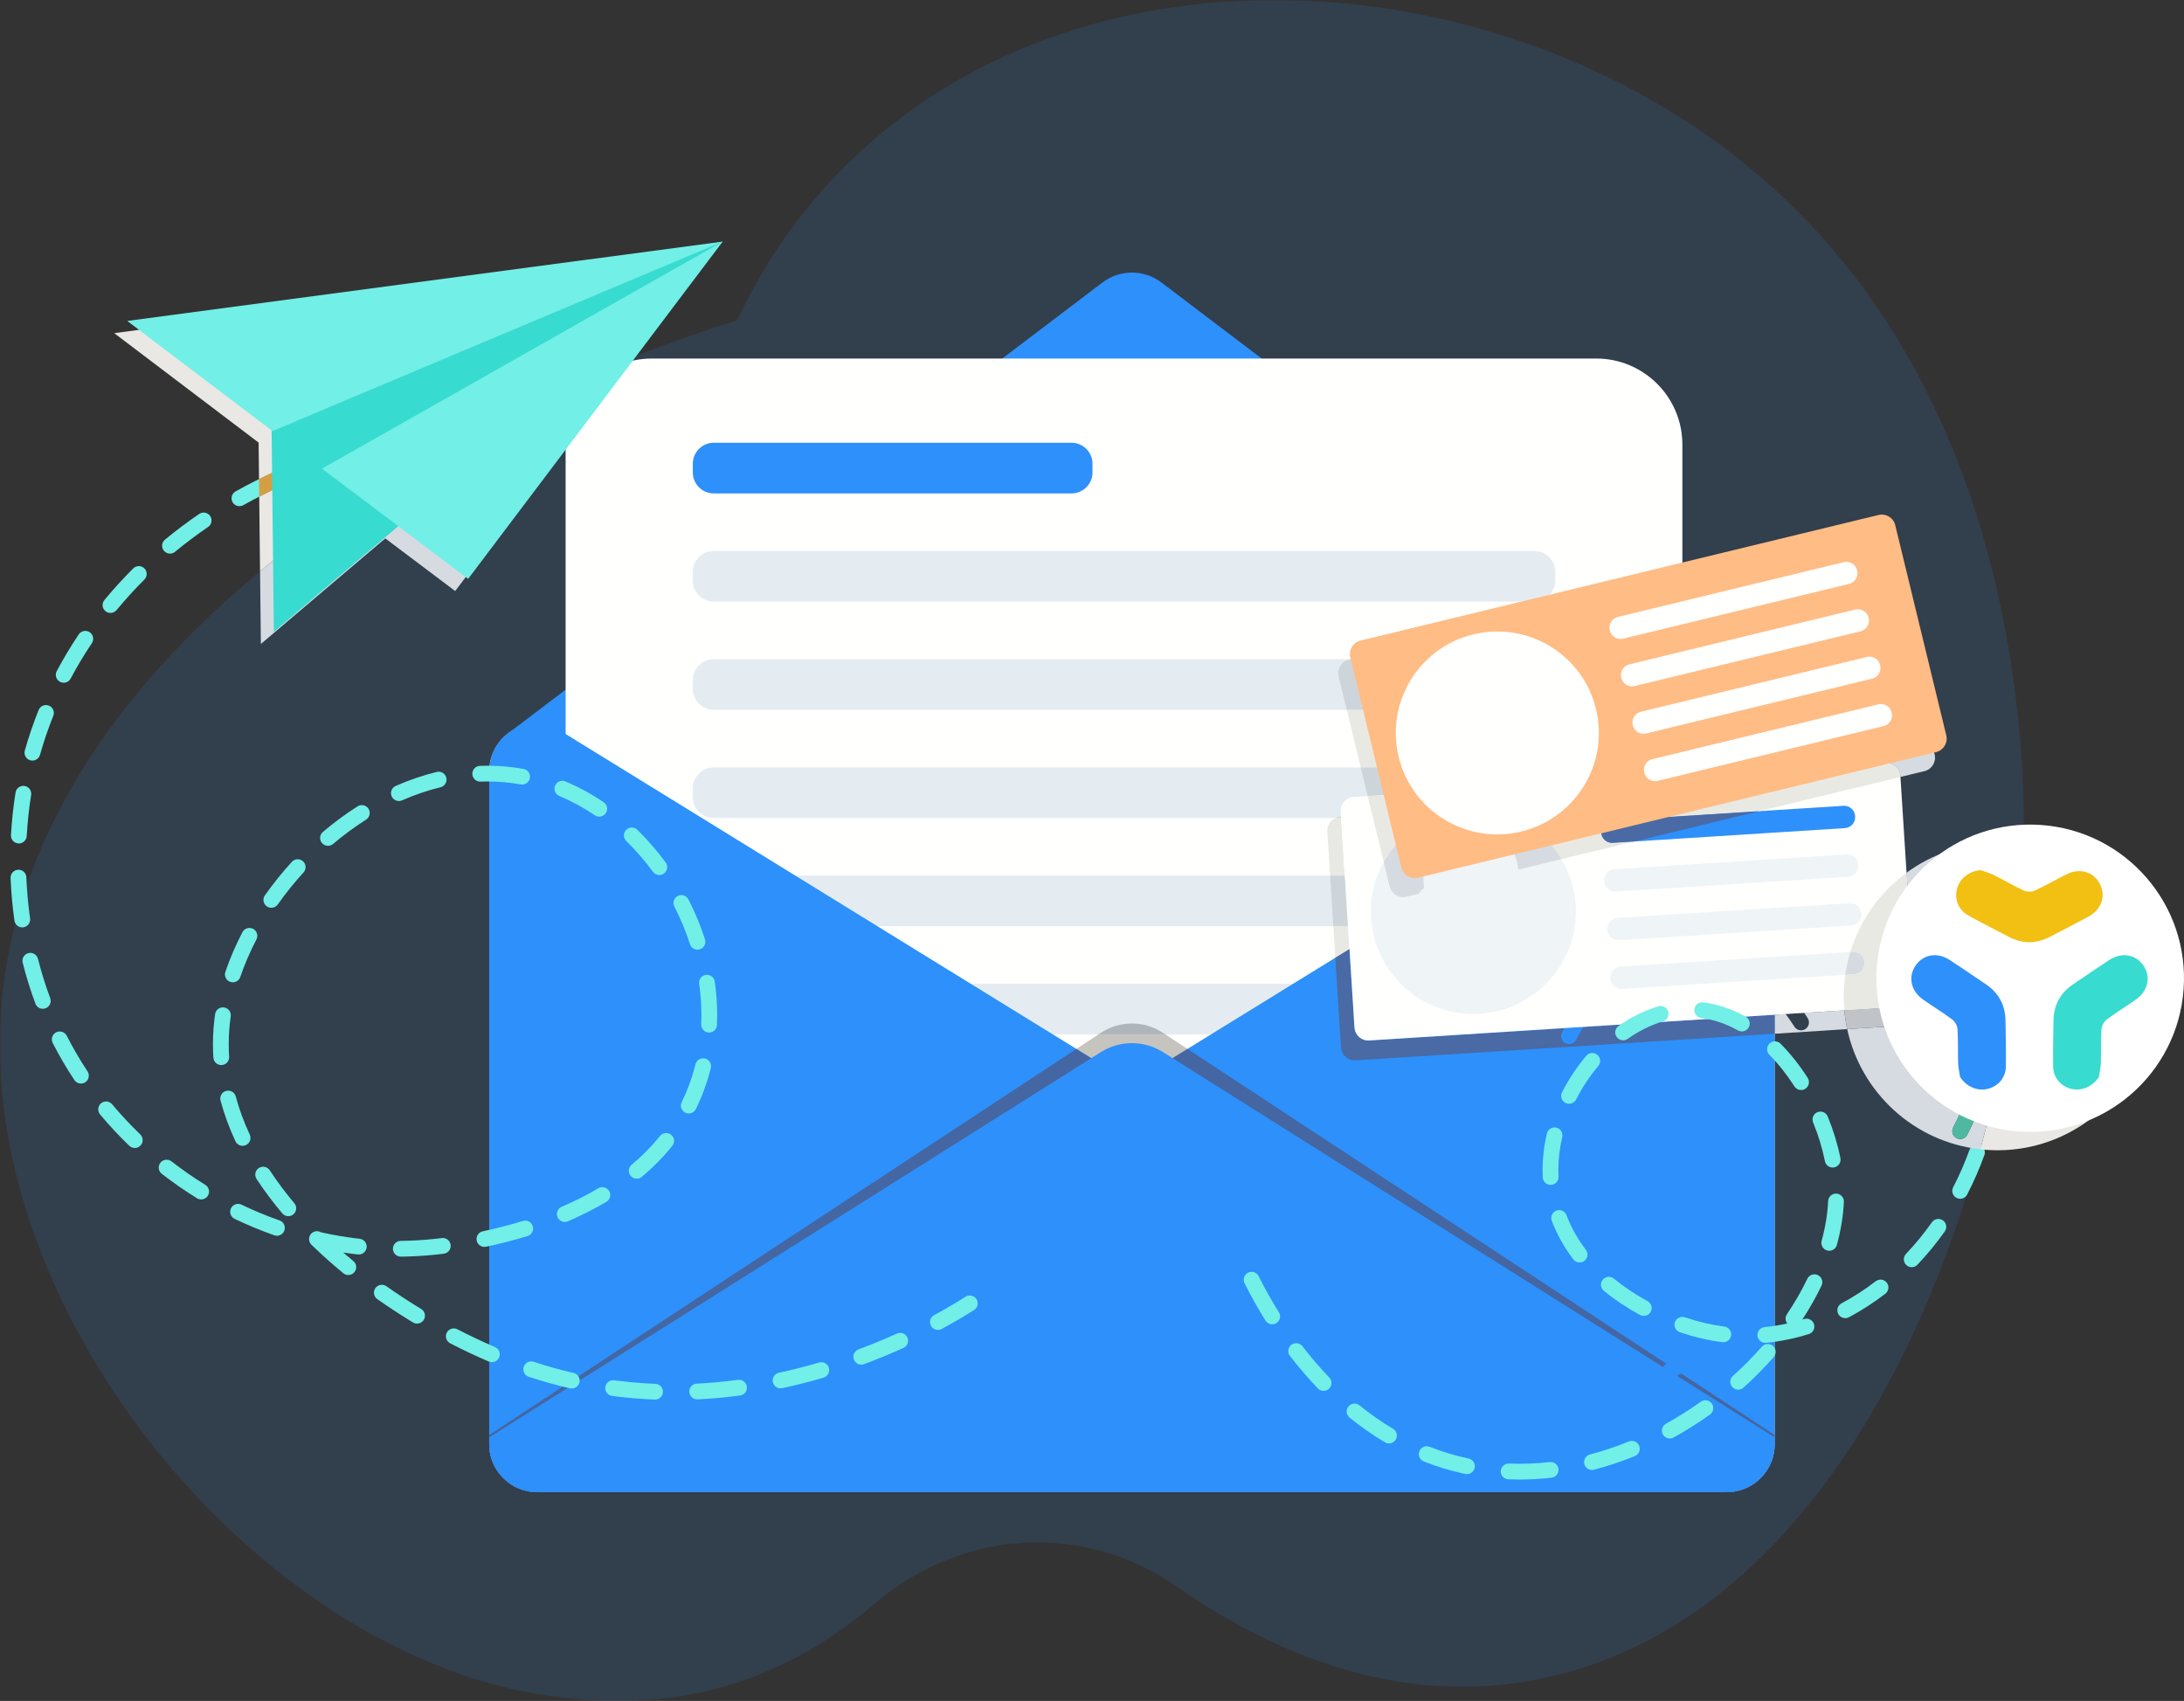 <svg width="452" height="352" viewBox="0 0 452 352" fill="none" xmlns="http://www.w3.org/2000/svg">
<rect x="0" y="0" width="452" height="352" fill="#333333" stroke="none"/>
<mask id="mask0_100_257" style="mask-type:luminance" maskUnits="userSpaceOnUse" x="0" y="0" width="419" height="352">
<path fill-rule="evenodd" clip-rule="evenodd" d="M0 0H418.97V352H0V0Z" fill="white"/>
</mask>
<g mask="url(#mask0_100_257)">
<path opacity="0.133" fill-rule="evenodd" clip-rule="evenodd" d="M152.566 66.248C156.386 58.085 161.231 50.203 167.312 42.769C215.105 -15.647 309.016 -10.725 364.083 36.363C425.155 88.587 419.509 176.479 418.26 191.496C413.918 243.739 386.772 328.78 324.33 346.103C295.322 354.15 267.643 345.1 243.497 328.313C224.426 315.055 199.279 316.292 181.077 331.834C174.192 337.713 166.516 342.682 157.99 346.202C138.693 354.166 121.514 352.032 114.075 351.015C56.072 343.077 -0.587 277.096 -0.053 215.402C0.559 144.608 76.39 90.306 152.566 66.248" fill="#2e90fa"/>
</g>
<path fill-rule="evenodd" clip-rule="evenodd" d="M367.287 159.656V298.842C367.287 299.011 367.278 299.18 367.27 299.358L367.253 299.6L367.238 299.834L367.23 299.93L367.206 300.083C367.197 300.205 367.173 300.325 367.157 300.446C367.141 300.559 367.117 300.68 367.093 300.793L367.053 300.963L367.028 301.092L366.988 301.261C366.963 301.366 366.932 301.47 366.907 301.567L366.891 301.623C366.835 301.801 366.785 301.978 366.722 302.148L366.713 302.173C366.681 302.26 366.649 302.349 366.617 302.43L366.528 302.655L366.503 302.721C366.407 302.937 366.31 303.165 366.197 303.374L366.084 303.591L365.963 303.8L365.842 304.002C365.761 304.139 365.672 304.276 365.584 304.406C365.527 304.494 365.47 304.567 365.423 304.648C365.285 304.826 365.155 305.002 365.011 305.171C364.906 305.301 364.801 305.422 364.696 305.534C364.591 305.656 364.478 305.768 364.364 305.881L364.203 306.043L364.05 306.179L363.865 306.349L363.808 306.397C363.655 306.534 363.493 306.663 363.331 306.784L363.284 306.825C363.154 306.913 363.025 307.009 362.889 307.098L362.759 307.187L362.541 307.324L362.364 307.429L362.17 307.542C361.718 307.8 361.242 308.018 360.75 308.195L360.661 308.227L360.555 308.26C360.443 308.3 360.33 308.34 360.209 308.373C360.007 308.436 359.805 308.486 359.604 308.534C359.499 308.558 359.394 308.583 359.289 308.606L359.088 308.639L358.837 308.687L358.805 308.695L358.603 308.72L358.506 308.727L358.329 308.751L358.223 308.759C358.103 308.768 357.974 308.776 357.853 308.784C357.675 308.792 357.498 308.799 357.32 308.799H111.211C111.034 308.799 110.856 308.792 110.678 308.784C110.558 308.776 110.428 308.768 110.308 308.759C110.171 308.751 110.033 308.736 109.896 308.711L109.662 308.679C109.468 308.655 109.275 308.614 109.089 308.574L108.928 308.534C108.726 308.486 108.524 308.436 108.323 308.373C108.201 308.333 108.089 308.3 107.976 308.26C107.435 308.074 106.911 307.84 106.41 307.575C106.289 307.501 106.168 307.429 106.047 307.357C105.909 307.276 105.772 307.187 105.643 307.098C104.844 306.559 104.135 305.914 103.521 305.171C103.376 305.002 103.239 304.826 103.109 304.639C102.665 304.026 102.294 303.365 102.003 302.655C101.939 302.494 101.875 302.317 101.81 302.148C101.746 301.978 101.697 301.801 101.64 301.623C101.592 301.447 101.543 301.269 101.503 301.092C101.463 300.922 101.431 300.761 101.398 300.592L101.382 300.512C101.359 300.35 101.334 300.181 101.318 300.019L101.309 299.979C101.294 299.849 101.285 299.729 101.278 299.6C101.253 299.35 101.245 299.1 101.245 298.842V159.656C101.245 158.463 101.455 157.318 101.842 156.254C102.455 154.569 103.513 153.092 104.876 151.972L104.941 151.923L105.457 151.529C107.08 150.376 109.065 149.698 111.211 149.698H357.32C357.562 149.698 357.796 149.706 358.03 149.73L358.159 149.739C358.385 149.754 358.619 149.779 358.837 149.811L358.991 149.835C359.184 149.867 359.378 149.908 359.563 149.956L359.709 149.989C359.943 150.045 360.168 150.109 360.396 150.183C360.604 150.246 360.823 150.327 361.024 150.408C361.314 150.521 361.597 150.658 361.872 150.803C362.025 150.875 362.179 150.956 362.323 151.044C362.581 151.19 362.832 151.351 363.066 151.529H363.074L363.59 151.923L363.655 151.972C363.793 152.077 363.913 152.189 364.034 152.303C364.13 152.383 364.22 152.472 364.309 152.56C364.583 152.827 364.841 153.109 365.083 153.415C365.196 153.552 365.301 153.689 365.398 153.827C365.818 154.4 366.173 155.02 366.455 155.682C366.536 155.858 366.609 156.044 366.681 156.23L366.689 156.254C366.803 156.552 366.891 156.858 366.972 157.165C367.013 157.318 367.044 157.463 367.076 157.616C367.1 157.737 367.125 157.85 367.141 157.971C367.166 158.092 367.181 158.213 367.197 158.335C367.222 158.479 367.238 158.624 367.247 158.77C367.262 158.89 367.27 159.019 367.27 159.14C367.278 159.309 367.287 159.486 367.287 159.656Z" fill="#DDE4E5"/>
<path fill-rule="evenodd" clip-rule="evenodd" d="M366.689 156.254H101.842C102.455 154.569 103.512 153.092 104.876 151.972L104.941 151.923L105.457 151.529L228.161 58.464C231.769 55.723 236.764 55.723 240.37 58.464L363.066 151.529H363.074L363.59 151.923L363.655 151.972C363.793 152.077 363.913 152.189 364.034 152.303C364.13 152.383 364.22 152.472 364.309 152.56C364.583 152.827 364.841 153.109 365.083 153.415C365.196 153.552 365.301 153.689 365.398 153.827C365.818 154.4 366.173 155.02 366.455 155.682C366.536 155.858 366.608 156.044 366.681 156.23L366.689 156.254Z" fill="#2e90fa"/>
<path fill-rule="evenodd" clip-rule="evenodd" d="M348.185 301.554H117.062V92.021C117.062 82.176 125.049 74.195 134.903 74.195H330.344C340.197 74.195 348.185 82.176 348.185 92.021V301.554Z" fill="#FFFFFE"/>
<path fill-rule="evenodd" clip-rule="evenodd" d="M317.537 124.505H147.709C145.33 124.505 143.384 122.56 143.384 120.182V118.345C143.384 115.967 145.33 114.022 147.709 114.022H317.537C319.916 114.022 321.863 115.967 321.863 118.345V120.182C321.863 122.56 319.916 124.505 317.537 124.505Z" fill="#E4ECF2"/>
<path fill-rule="evenodd" clip-rule="evenodd" d="M317.537 146.898H147.709C145.33 146.898 143.384 144.953 143.384 142.575V140.737C143.384 138.361 145.33 136.416 147.709 136.416H317.537C319.916 136.416 321.863 138.361 321.863 140.737V142.575C321.863 144.953 319.916 146.898 317.537 146.898Z" fill="#E4ECF2"/>
<path fill-rule="evenodd" clip-rule="evenodd" d="M317.537 169.291H147.709C145.33 169.291 143.384 167.345 143.384 164.969V163.131C143.384 160.754 145.33 158.809 147.709 158.809H317.537C319.916 158.809 321.863 160.754 321.863 163.131V164.969C321.863 167.345 319.916 169.291 317.537 169.291Z" fill="#E4ECF2"/>
<path fill-rule="evenodd" clip-rule="evenodd" d="M317.537 191.684H147.709C145.33 191.684 143.384 189.739 143.384 187.362V185.524C143.384 183.148 145.33 181.202 147.709 181.202H317.537C319.916 181.202 321.863 183.148 321.863 185.524V187.362C321.863 189.739 319.916 191.684 317.537 191.684Z" fill="#E4ECF2"/>
<path fill-rule="evenodd" clip-rule="evenodd" d="M317.537 214.078H147.709C145.33 214.078 143.384 212.133 143.384 209.755V207.917C143.384 205.54 145.33 203.595 147.709 203.595H317.537C319.916 203.595 321.863 205.54 321.863 207.917V209.755C321.863 212.133 319.916 214.078 317.537 214.078Z" fill="#E4ECF2"/>
<path fill-rule="evenodd" clip-rule="evenodd" d="M234.269 232.983V232.99C233.882 233.409 233.422 233.797 232.897 234.119L111.76 308.799H111.211C110.203 308.799 109.234 308.655 108.323 308.373C108.193 308.333 108.064 308.292 107.943 308.252C106.353 307.704 104.941 306.76 103.836 305.534C103.73 305.422 103.626 305.301 103.521 305.171C103.214 304.808 102.94 304.413 102.69 304.002C102.601 303.866 102.528 303.728 102.447 303.591C102.375 303.446 102.294 303.3 102.23 303.156C101.6 301.849 101.245 300.391 101.245 298.842V159.656C101.245 158.463 101.455 157.318 101.842 156.254C102.455 154.569 103.513 153.092 104.876 151.972L104.941 151.923L105.457 151.529C107.08 150.376 109.065 149.698 111.211 149.698H113.487L124.124 156.254L232.897 223.314C233.422 223.637 233.882 224.024 234.269 224.444V224.452C236.456 226.846 236.456 230.596 234.269 232.983" fill="#2e90fa"/>
<path fill-rule="evenodd" clip-rule="evenodd" d="M367.287 159.656V298.842C367.287 299.011 367.278 299.18 367.27 299.358L367.253 299.6L367.238 299.834L367.23 299.93L367.206 300.083C367.197 300.205 367.172 300.325 367.157 300.446C367.141 300.559 367.117 300.68 367.093 300.793L367.085 300.85L367.053 300.963L367.028 301.092L366.988 301.261C366.963 301.366 366.939 301.463 366.907 301.567L366.891 301.623C366.842 301.801 366.785 301.978 366.722 302.148L366.713 302.173C366.681 302.26 366.657 302.341 366.617 302.43L366.528 302.655L366.503 302.721C366.407 302.937 366.31 303.165 366.197 303.374L366.084 303.591L365.963 303.8L365.842 304.002C365.761 304.139 365.672 304.276 365.584 304.406C365.527 304.494 365.47 304.567 365.423 304.648C365.285 304.832 365.148 305.002 365.011 305.171C364.906 305.301 364.801 305.422 364.696 305.534C364.591 305.656 364.478 305.768 364.364 305.881L364.203 306.043L364.05 306.179L363.865 306.349L363.808 306.397C363.655 306.534 363.493 306.663 363.331 306.784L363.284 306.825C363.154 306.913 363.025 307.009 362.889 307.098L362.759 307.187L362.541 307.324L362.364 307.429L362.17 307.542C361.718 307.8 361.242 308.018 360.75 308.195L360.661 308.227L360.555 308.26C360.443 308.3 360.33 308.34 360.209 308.373C360.007 308.436 359.805 308.486 359.604 308.534C359.499 308.558 359.394 308.583 359.289 308.606L359.088 308.639L358.837 308.687H358.812L358.603 308.72L358.506 308.727L358.329 308.751L358.223 308.759C358.103 308.768 357.974 308.776 357.852 308.784C357.675 308.792 357.498 308.799 357.32 308.799H356.771L235.633 234.119C235.109 233.797 234.649 233.409 234.269 232.99V232.983C232.075 230.588 232.075 226.855 234.269 224.452V224.444C234.649 224.024 235.109 223.637 235.633 223.314L242.662 218.976L355.045 149.698H357.32C357.562 149.698 357.796 149.706 358.03 149.73L358.159 149.739C358.385 149.754 358.619 149.779 358.837 149.811L358.991 149.835C359.184 149.867 359.378 149.908 359.563 149.956L359.709 149.989C359.943 150.045 360.168 150.109 360.396 150.183C360.604 150.246 360.823 150.327 361.024 150.408C361.314 150.521 361.597 150.658 361.871 150.803C362.025 150.875 362.179 150.956 362.323 151.044C362.581 151.19 362.832 151.351 363.066 151.529H363.074L363.59 151.923L363.655 151.972C363.793 152.077 363.913 152.189 364.034 152.303C364.13 152.383 364.22 152.472 364.309 152.56C364.583 152.827 364.841 153.109 365.083 153.415C365.196 153.552 365.301 153.689 365.398 153.827C365.818 154.4 366.173 155.02 366.455 155.682C366.536 155.858 366.608 156.044 366.681 156.23L366.689 156.254C366.803 156.552 366.891 156.858 366.972 157.165C367.013 157.318 367.044 157.463 367.076 157.616C367.1 157.737 367.125 157.85 367.141 157.971C367.166 158.092 367.181 158.213 367.197 158.335C367.222 158.479 367.238 158.624 367.247 158.77C367.262 158.89 367.27 159.019 367.27 159.14C367.278 159.309 367.287 159.486 367.287 159.656Z" fill="#2e90fa"/>
<path fill-rule="evenodd" clip-rule="evenodd" d="M356.771 308.799H111.76L123.512 301.554H345.019L356.771 308.799Z" fill="#ADB0B0"/>
<path fill-rule="evenodd" clip-rule="evenodd" d="M345.019 301.554H123.512L143.363 289.317C143.626 289.496 143.942 289.6 144.281 289.6L144.362 289.598C147.27 289.458 150.233 289.187 153.173 288.793C154.067 288.675 154.694 287.854 154.575 286.961C154.465 286.141 153.768 285.544 152.962 285.544C152.888 285.544 152.814 285.549 152.74 285.559C151.401 285.738 150.057 285.891 148.716 286.016L232.897 234.119C233.422 233.797 233.882 233.409 234.269 232.99V232.983V232.99C234.649 233.409 235.109 233.797 235.634 234.119L328.121 291.137C328.383 291.523 328.801 291.78 329.262 291.841L345.019 301.554ZM312.234 290.525C311.373 290.525 310.632 291.209 310.596 292.09C310.558 292.991 311.26 293.75 312.162 293.786C312.937 293.818 313.714 293.834 314.489 293.834C316.672 293.834 318.899 293.706 321.107 293.453C322.003 293.351 322.647 292.542 322.544 291.646C322.449 290.816 321.741 290.2 320.927 290.2C320.864 290.2 320.8 290.204 320.735 290.211C318.646 290.451 316.561 290.57 314.485 290.57C313.754 290.57 313.023 290.555 312.293 290.526C312.274 290.525 312.254 290.525 312.234 290.525ZM295.271 286.944C294.619 286.944 294.004 287.334 293.749 287.975C293.418 288.814 293.829 289.762 294.668 290.094C297.452 291.193 300.342 292.062 303.256 292.676C303.37 292.701 303.483 292.712 303.595 292.712C304.351 292.712 305.029 292.185 305.192 291.416C305.377 290.535 304.812 289.669 303.931 289.482C301.195 288.907 298.482 288.09 295.87 287.057C295.673 286.98 295.471 286.944 295.271 286.944ZM169.981 281.903C169.828 281.903 169.673 281.924 169.52 281.97C166.766 282.781 163.965 283.493 161.195 284.088C160.313 284.278 159.751 285.146 159.941 286.026C160.106 286.792 160.783 287.316 161.536 287.316C161.65 287.316 161.765 287.304 161.881 287.279C164.73 286.667 167.611 285.935 170.442 285.101C171.308 284.845 171.802 283.939 171.547 283.074C171.339 282.362 170.688 281.903 169.981 281.903ZM280.333 278.118C279.858 278.118 279.387 278.325 279.064 278.724C278.496 279.424 278.604 280.452 279.305 281.02C281.665 282.928 284.13 284.65 286.632 286.138C286.893 286.293 287.181 286.368 287.465 286.368C288.022 286.368 288.564 286.083 288.871 285.569C289.332 284.795 289.077 283.793 288.302 283.333C285.935 281.924 283.599 280.293 281.361 278.483C281.058 278.238 280.695 278.118 280.333 278.118ZM186.302 275.83C186.077 275.83 185.848 275.877 185.629 275.976C183.02 277.157 180.345 278.26 177.677 279.253C176.831 279.568 176.401 280.509 176.716 281.352C176.962 282.01 177.584 282.416 178.247 282.416C178.437 282.416 178.63 282.381 178.818 282.312C181.556 281.292 184.301 280.161 186.977 278.949C187.799 278.578 188.164 277.61 187.791 276.789C187.518 276.187 186.923 275.83 186.302 275.83ZM268.256 265.611C267.909 265.611 267.559 265.721 267.262 265.949C266.547 266.499 266.413 267.523 266.962 268.238C268.801 270.627 270.749 272.897 272.752 274.983C273.072 275.318 273.501 275.486 273.931 275.486C274.337 275.486 274.745 275.334 275.062 275.031C275.713 274.406 275.733 273.373 275.109 272.722C273.187 270.723 271.319 268.544 269.553 266.249C269.23 265.831 268.746 265.611 268.256 265.611ZM200.708 268.095C200.408 268.095 200.103 268.178 199.832 268.351C197.817 269.637 195.633 270.919 193.336 272.16C192.542 272.589 192.246 273.579 192.676 274.372C192.971 274.917 193.533 275.227 194.114 275.227C194.377 275.227 194.643 275.165 194.889 275.031C197.256 273.752 199.51 272.431 201.59 271.101C202.351 270.617 202.572 269.607 202.087 268.848C201.774 268.36 201.247 268.095 200.708 268.095ZM259.029 250.846C258.785 250.846 258.538 250.9 258.305 251.017C257.496 251.419 257.168 252.397 257.569 253.204C258.864 255.806 260.324 258.41 261.907 260.947C262.216 261.442 262.75 261.715 263.295 261.715C263.59 261.715 263.888 261.635 264.157 261.468C264.923 260.991 265.156 259.984 264.679 259.22C263.15 256.771 261.743 254.259 260.495 251.751C260.209 251.178 259.63 250.846 259.029 250.846Z" fill="#C5C4BF"/>
<path fill-rule="evenodd" clip-rule="evenodd" d="M357.339 308.799C357.51 308.799 357.681 308.792 357.852 308.784C357.94 308.778 358.031 308.772 358.121 308.766C357.863 308.788 357.602 308.799 357.339 308.799Z" fill="#B6BABD"/>
<path fill-rule="evenodd" clip-rule="evenodd" d="M234.269 224.452V224.444C233.882 224.024 233.422 223.637 232.897 223.314L222.769 217.07L227.322 214.078H241.202L245.754 217.07L242.662 218.976L235.633 223.314C235.108 223.637 234.649 224.024 234.269 224.444V224.452Z" fill="#C5C4BF"/>
<path fill-rule="evenodd" clip-rule="evenodd" d="M241.202 214.078H227.322L227.829 213.744C229.794 212.452 232.028 211.806 234.262 211.806C236.495 211.806 238.728 212.452 240.693 213.744L241.202 214.078Z" fill="#B0B5B9"/>
<path fill-rule="evenodd" clip-rule="evenodd" d="M111.76 308.799H111.211C111.201 308.799 111.19 308.799 111.181 308.799C111.18 308.799 111.179 308.799 111.178 308.799C105.689 308.78 101.245 304.135 101.245 298.406V296.958L116.468 286.951C116.966 287.074 117.463 287.192 117.96 287.306C118.083 287.334 118.206 287.348 118.328 287.348C119.071 287.348 119.745 286.837 119.918 286.082C120.021 285.633 119.928 285.186 119.697 284.828L222.769 217.07L232.897 223.314C233.422 223.637 233.882 224.024 234.269 224.444V224.452C232.075 226.855 232.075 230.588 234.269 232.983V232.99C233.882 233.409 233.422 233.797 232.897 234.119L148.716 286.016C147.204 286.158 145.696 286.265 144.203 286.338C143.302 286.381 142.608 287.147 142.652 288.047C142.677 288.579 142.954 289.038 143.363 289.317L111.76 308.799ZM126.888 285.632C126.084 285.632 125.386 286.233 125.278 287.05C125.16 287.944 125.788 288.764 126.682 288.882C129.589 289.268 132.559 289.522 135.51 289.639L135.576 289.641C136.448 289.641 137.172 288.953 137.207 288.074C137.243 287.172 136.541 286.414 135.64 286.379C132.789 286.265 129.919 286.019 127.111 285.647C127.036 285.637 126.961 285.632 126.888 285.632Z" fill="#4466A2"/>
<path fill-rule="evenodd" clip-rule="evenodd" d="M357.32 308.799H356.771L329.262 291.841C329.331 291.849 329.402 291.854 329.473 291.854C329.609 291.854 329.749 291.837 329.888 291.801C332.712 291.062 335.559 290.111 338.348 288.979C339.183 288.639 339.585 287.687 339.245 286.852C338.987 286.219 338.377 285.835 337.732 285.835C337.526 285.835 337.318 285.874 337.117 285.955C334.459 287.036 331.748 287.94 329.059 288.643C328.187 288.871 327.666 289.764 327.895 290.636C327.942 290.819 328.02 290.989 328.121 291.137L235.633 234.119C235.109 233.797 234.649 233.409 234.269 232.99V232.983C232.075 230.588 232.075 226.855 234.269 224.452V224.444C234.649 224.024 235.109 223.637 235.633 223.314L242.662 218.976L245.754 217.07L344.881 282.23C344.852 282.247 344.823 282.263 344.793 282.279C344.005 282.716 343.719 283.709 344.157 284.498C344.456 285.034 345.013 285.339 345.587 285.339C345.854 285.339 346.127 285.272 346.378 285.133C346.902 284.843 347.423 284.546 347.942 284.242L367.287 296.958V298.406C367.287 303.865 363.249 308.341 358.121 308.766C358.031 308.772 357.94 308.778 357.852 308.784C357.681 308.792 357.51 308.799 357.339 308.799C357.333 308.799 357.327 308.799 357.32 308.799Z" fill="#4466A2"/>
<path fill-rule="evenodd" clip-rule="evenodd" d="M367.287 297.456V298.842C367.287 304.341 362.824 308.799 357.32 308.799H111.211C105.708 308.799 101.245 304.341 101.245 298.842V297.456L227.83 217.734C231.76 215.26 236.764 215.26 240.693 217.734L367.287 297.456Z" fill="#2e90fa"/>
<path fill-rule="evenodd" clip-rule="evenodd" d="M221.774 102.111H147.709C145.33 102.111 143.384 100.166 143.384 97.789V95.951C143.384 93.573 145.33 91.628 147.709 91.628H221.774C224.154 91.628 226.1 93.573 226.1 95.951V97.789C226.1 100.166 224.154 102.111 221.774 102.111Z" fill="#2e90fa"/>
<path fill-rule="evenodd" clip-rule="evenodd" d="M65.421 97.582C64.748 97.582 64.118 97.162 63.88 96.493C63.58 95.643 64.026 94.711 64.876 94.41C67.638 93.436 70.483 92.563 73.331 91.817C74.202 91.588 75.096 92.11 75.325 92.983C75.554 93.855 75.032 94.746 74.159 94.975C71.398 95.697 68.641 96.543 65.965 97.487C65.785 97.551 65.601 97.582 65.421 97.582ZM49.554 104.751C48.982 104.751 48.428 104.451 48.128 103.917C47.687 103.13 47.968 102.136 48.754 101.695C51.309 100.263 53.969 98.921 56.661 97.707C57.482 97.335 58.45 97.7 58.821 98.522C59.192 99.343 58.827 100.311 58.005 100.681C55.4 101.858 52.824 103.156 50.352 104.542C50.099 104.683 49.825 104.751 49.554 104.751ZM35.183 114.569C34.713 114.569 34.245 114.367 33.923 113.976C33.348 113.28 33.446 112.252 34.142 111.678C36.401 109.815 38.784 108.024 41.226 106.358C41.969 105.849 42.987 106.041 43.496 106.784C44.005 107.528 43.813 108.544 43.069 109.053C40.709 110.664 38.405 112.394 36.221 114.195C35.918 114.447 35.549 114.569 35.183 114.569ZM22.862 126.849C22.495 126.849 22.126 126.727 21.822 126.476C21.127 125.902 21.029 124.873 21.603 124.178C23.472 121.918 25.482 119.716 27.577 117.629C28.216 116.993 29.25 116.994 29.887 117.633C30.524 118.272 30.522 119.304 29.883 119.941C27.862 121.954 25.924 124.078 24.122 126.257C23.798 126.648 23.332 126.849 22.862 126.849ZM13.18 141.29C12.922 141.29 12.66 141.228 12.416 141.099C11.62 140.677 11.316 139.688 11.739 138.892C13.114 136.304 14.648 133.744 16.299 131.284C16.802 130.537 17.816 130.335 18.565 130.838C19.314 131.34 19.514 132.354 19.012 133.103C17.423 135.47 15.947 137.932 14.625 140.422C14.332 140.974 13.766 141.29 13.18 141.29ZM6.708 157.403C6.56 157.403 6.412 157.383 6.263 157.342C5.395 157.097 4.89 156.197 5.134 155.329C5.932 152.498 6.894 149.673 7.996 146.933C8.332 146.097 9.283 145.691 10.121 146.027C10.958 146.364 11.364 147.314 11.027 148.15C9.969 150.781 9.044 153.494 8.279 156.213C8.076 156.932 7.421 157.403 6.708 157.403ZM108.062 162.365C107.964 162.365 107.866 162.357 107.766 162.338C105.535 161.931 103.243 161.725 100.953 161.725C100.491 161.716 99.951 161.734 99.45 161.753C98.545 161.803 97.79 161.086 97.755 160.186C97.72 159.286 98.423 158.527 99.324 158.492C99.866 158.471 100.447 158.481 100.954 158.461C103.439 158.461 105.929 158.685 108.354 159.128C109.241 159.29 109.829 160.139 109.667 161.027C109.523 161.813 108.835 162.365 108.062 162.365ZM82.553 165.771C81.925 165.771 81.326 165.407 81.057 164.795C80.694 163.97 81.07 163.007 81.895 162.645C84.697 161.414 87.556 160.441 90.396 159.75C91.273 159.537 92.156 160.074 92.37 160.951C92.582 161.827 92.045 162.709 91.168 162.922C88.514 163.567 85.836 164.48 83.209 165.632C82.996 165.726 82.773 165.771 82.553 165.771ZM124.025 169.006C123.709 169.006 123.391 168.914 123.11 168.724C120.756 167.13 118.283 165.783 115.757 164.723C114.925 164.374 114.535 163.417 114.884 162.586C115.234 161.754 116.193 161.365 117.023 161.714C119.747 162.859 122.412 164.308 124.943 166.023C125.69 166.529 125.884 167.544 125.378 168.29C125.063 168.755 124.548 169.006 124.025 169.006ZM3.902 174.552L3.807 174.549C2.906 174.497 2.218 173.726 2.269 172.826C2.441 169.832 2.76 166.866 3.217 164.009C3.359 163.12 4.195 162.514 5.088 162.655C5.978 162.798 6.585 163.634 6.442 164.524C6.003 167.272 5.697 170.129 5.531 173.013C5.481 173.881 4.761 174.552 3.902 174.552ZM67.882 175.043C67.419 175.043 66.958 174.847 66.635 174.467C66.052 173.779 66.138 172.75 66.825 172.167C69.124 170.22 71.54 168.437 74.007 166.869C74.769 166.385 75.778 166.609 76.262 167.369C76.746 168.129 76.522 169.139 75.762 169.622C73.419 171.111 71.124 172.805 68.937 174.656C68.63 174.917 68.255 175.043 67.882 175.043ZM136.455 181.092C135.953 181.092 135.456 180.86 135.136 180.424C133.461 178.138 131.604 175.993 129.615 174.05C128.97 173.42 128.959 172.387 129.59 171.742C130.222 171.099 131.255 171.086 131.899 171.717C134.015 173.785 135.992 176.067 137.772 178.495C138.305 179.223 138.147 180.244 137.419 180.777C137.128 180.989 136.79 181.092 136.455 181.092ZM56.155 187.867C55.83 187.867 55.501 187.77 55.216 187.569C54.478 187.05 54.301 186.032 54.821 185.296C56.519 182.884 58.398 180.549 60.407 178.353C61.015 177.688 62.048 177.641 62.714 178.248C63.381 178.856 63.426 179.888 62.819 180.553C60.903 182.649 59.111 184.876 57.492 187.174C57.173 187.626 56.668 187.867 56.155 187.867ZM4.603 191.919C3.803 191.919 3.103 191.331 2.988 190.516C2.578 187.626 2.31 184.655 2.191 181.686C2.156 180.786 2.857 180.027 3.758 179.991C4.683 179.959 5.42 180.656 5.456 181.556C5.57 184.415 5.828 187.276 6.223 190.058C6.349 190.951 5.727 191.776 4.834 191.903L4.603 191.919ZM144.35 196.529C143.66 196.529 143.019 196.09 142.795 195.397C141.939 192.742 140.852 190.121 139.565 187.607C139.155 186.805 139.472 185.821 140.276 185.411C141.079 185 142.062 185.318 142.474 186.121C143.84 188.79 144.995 191.575 145.905 194.396C146.182 195.254 145.71 196.174 144.851 196.451C144.685 196.504 144.517 196.529 144.35 196.529ZM48.187 203.286C48.013 203.286 47.835 203.259 47.661 203.199C46.807 202.91 46.351 201.983 46.641 201.129C47.574 198.384 48.763 195.619 50.173 192.909C50.59 192.111 51.576 191.799 52.375 192.215C53.176 192.631 53.487 193.616 53.071 194.416C51.737 196.979 50.614 199.591 49.733 202.179C49.502 202.859 48.867 203.286 48.187 203.286ZM8.861 208.765C8.199 208.765 7.576 208.36 7.331 207.704C6.304 204.956 5.417 202.102 4.692 199.223C4.472 198.349 5.002 197.462 5.877 197.242C6.752 197.025 7.64 197.553 7.86 198.427C8.555 201.19 9.408 203.928 10.391 206.562C10.707 207.407 10.278 208.346 9.432 208.662C9.244 208.732 9.051 208.765 8.861 208.765ZM146.755 213.677L146.683 213.675C145.782 213.636 145.083 212.874 145.122 211.974C145.149 211.344 145.163 210.714 145.162 210.083C145.162 207.944 145.006 205.763 144.697 203.596C144.57 202.704 145.191 201.878 146.084 201.751C146.976 201.624 147.804 202.244 147.931 203.136C148.262 205.454 148.429 207.79 148.429 210.082C148.429 210.76 148.415 211.436 148.385 212.115C148.347 212.991 147.625 213.677 146.755 213.677ZM45.791 220.412C44.937 220.412 44.218 219.748 44.162 218.885C44.102 217.957 44.072 217.012 44.072 216.078C44.072 214.013 44.221 211.925 44.516 209.87C44.645 208.976 45.467 208.358 46.365 208.486C47.258 208.614 47.878 209.441 47.751 210.333C47.477 212.235 47.338 214.167 47.338 216.078C47.338 216.942 47.366 217.815 47.422 218.674C47.48 219.574 46.798 220.349 45.898 220.408L45.791 220.412ZM16.751 224.242C16.223 224.242 15.703 223.984 15.389 223.51C13.754 221.046 12.246 218.464 10.907 215.837C10.498 215.034 10.818 214.051 11.621 213.643C12.424 213.232 13.409 213.553 13.818 214.356C15.101 216.873 16.545 219.347 18.111 221.708C18.61 222.459 18.404 223.472 17.653 223.97C17.374 224.153 17.061 224.242 16.751 224.242ZM142.546 230.431C142.303 230.431 142.056 230.376 141.823 230.262C141.015 229.862 140.683 228.884 141.083 228.076C142.23 225.756 143.151 223.278 143.82 220.712L143.938 220.252C144.157 219.376 145.045 218.843 145.919 219.065C146.794 219.282 147.327 220.169 147.107 221.044L146.982 221.535C146.257 224.317 145.257 227.003 144.012 229.522C143.726 230.097 143.147 230.431 142.546 230.431ZM50.212 237.127C49.596 237.127 49.007 236.778 48.73 236.183C47.434 233.402 46.395 230.568 45.64 227.761C45.406 226.891 45.923 225.996 46.795 225.762C47.666 225.523 48.561 226.045 48.796 226.915C49.501 229.54 50.475 232.195 51.692 234.806C52.072 235.623 51.717 236.594 50.9 236.974C50.677 237.078 50.442 237.127 50.212 237.127ZM27.896 237.572C27.488 237.572 27.081 237.421 26.764 237.116C24.63 235.065 22.59 232.882 20.704 230.627C20.125 229.935 20.217 228.906 20.909 228.328C21.601 227.75 22.631 227.841 23.21 228.534C25.022 230.697 26.98 232.794 29.029 234.764C29.679 235.389 29.698 236.421 29.074 237.071C28.752 237.404 28.325 237.572 27.896 237.572ZM131.774 243.931C131.307 243.931 130.845 243.732 130.521 243.348C129.941 242.658 130.032 241.629 130.722 241.048C132.92 239.206 134.896 237.199 136.596 235.084C137.161 234.383 138.189 234.271 138.891 234.835C139.595 235.399 139.707 236.426 139.142 237.129C137.309 239.409 135.182 241.568 132.823 243.548C132.517 243.806 132.144 243.931 131.774 243.931ZM41.633 248.225C41.339 248.225 41.042 248.146 40.775 247.981C38.268 246.431 35.814 244.728 33.482 242.919C32.768 242.367 32.639 241.342 33.193 240.63C33.745 239.918 34.772 239.789 35.484 240.341C37.727 242.079 40.084 243.716 42.493 245.204C43.261 245.678 43.498 246.685 43.023 247.452C42.714 247.95 42.18 248.225 41.633 248.225ZM59.671 251.688C59.205 251.688 58.742 251.489 58.419 251.104C56.456 248.769 54.664 246.372 53.095 243.978C52.601 243.224 52.811 242.212 53.566 241.719C54.321 241.225 55.333 241.436 55.828 242.189C57.326 244.475 59.04 246.769 60.92 249.005C61.5 249.696 61.411 250.725 60.72 251.305C60.413 251.561 60.041 251.688 59.671 251.688ZM116.891 252.876C116.258 252.876 115.655 252.506 115.39 251.888C115.033 251.06 115.416 250.101 116.245 249.744C118.936 248.589 121.488 247.299 123.828 245.908C124.602 245.449 125.605 245.702 126.067 246.477C126.527 247.252 126.272 248.253 125.496 248.714C123.035 250.177 120.356 251.533 117.535 252.743C117.325 252.834 117.106 252.876 116.891 252.876ZM57.314 255.735C57.134 255.735 56.952 255.704 56.773 255.641C54.003 254.668 51.241 253.524 48.565 252.243C47.752 251.852 47.408 250.877 47.799 250.065C48.189 249.251 49.165 248.911 49.978 249.299C52.548 250.531 55.197 251.629 57.855 252.563C58.707 252.861 59.154 253.793 58.855 254.643C58.619 255.315 57.988 255.735 57.314 255.735ZM100.255 258.043C99.5 258.043 98.821 257.515 98.659 256.747C98.473 255.865 99.038 254.999 99.921 254.814C102.766 254.215 105.559 253.496 108.221 252.675C109.086 252.412 109.998 252.892 110.264 253.754C110.53 254.615 110.046 255.528 109.184 255.794C106.426 256.644 103.536 257.389 100.594 258.007C100.481 258.031 100.368 258.043 100.255 258.043ZM82.949 260.059C82.054 260.059 81.324 259.338 81.316 258.441C81.308 257.54 82.033 256.804 82.934 256.795C85.21 256.775 87.508 256.644 89.766 256.404C90.228 256.355 90.774 256.296 91.45 256.215C92.339 256.098 93.159 256.747 93.265 257.642C93.373 258.538 92.733 259.349 91.837 259.456C91.145 259.538 90.585 259.599 90.178 259.643C87.749 259.9 85.343 260.038 82.964 260.059H82.949ZM72.087 263.863C71.721 263.863 71.353 263.74 71.049 263.49C68.835 261.668 66.713 259.775 64.737 257.863C64.575 257.75 64.437 257.608 64.328 257.449C63.813 256.814 63.845 255.881 64.429 255.282C64.97 254.727 65.81 254.641 66.445 255.027C69.091 255.619 71.776 256.067 74.435 256.362C75.332 256.461 75.979 257.267 75.879 258.162C75.78 259.059 74.98 259.706 74.076 259.606C73.067 259.495 72.053 259.361 71.039 259.208C71.725 259.801 72.42 260.39 73.127 260.971C73.823 261.545 73.923 262.573 73.348 263.269C73.026 263.659 72.558 263.863 72.087 263.863ZM86.315 273.914C86.026 273.914 85.734 273.838 85.469 273.678C82.939 272.144 80.454 270.518 78.082 268.847C77.346 268.327 77.17 267.309 77.69 266.573C78.211 265.836 79.228 265.662 79.966 266.18C82.276 267.809 84.698 269.392 87.164 270.887C87.935 271.354 88.181 272.359 87.712 273.128C87.405 273.635 86.867 273.914 86.315 273.914ZM194.114 275.227C193.533 275.227 192.971 274.918 192.676 274.372C192.246 273.579 192.542 272.589 193.336 272.16C195.633 270.919 197.817 269.637 199.832 268.352C200.59 267.868 201.6 268.087 202.087 268.848C202.572 269.607 202.351 270.617 201.59 271.101C199.51 272.431 197.256 273.752 194.889 275.031C194.643 275.165 194.377 275.227 194.114 275.227ZM101.797 281.899C101.582 281.899 101.363 281.856 101.154 281.767C98.51 280.635 95.824 279.366 93.167 277.992C92.367 277.579 92.053 276.595 92.466 275.794C92.881 274.994 93.867 274.678 94.667 275.094C97.254 276.429 99.869 277.666 102.441 278.766C103.27 279.121 103.654 280.081 103.299 280.91C103.033 281.528 102.43 281.899 101.797 281.899ZM178.247 282.416C177.584 282.416 176.961 282.01 176.716 281.352C176.401 280.509 176.831 279.568 177.677 279.253C180.345 278.26 183.02 277.157 185.629 275.976C186.45 275.604 187.419 275.968 187.791 276.789C188.164 277.61 187.799 278.578 186.977 278.949C184.301 280.161 181.556 281.293 178.818 282.312C178.63 282.381 178.437 282.416 178.247 282.416ZM161.536 287.316C160.783 287.316 160.106 286.792 159.941 286.026C159.751 285.146 160.313 284.278 161.195 284.088C163.965 283.493 166.766 282.781 169.52 281.97C170.385 281.716 171.293 282.21 171.547 283.074C171.802 283.939 171.308 284.845 170.442 285.101C167.611 285.935 164.73 286.667 161.881 287.279C161.765 287.304 161.65 287.316 161.536 287.316ZM118.327 287.348C118.206 287.348 118.083 287.334 117.96 287.306C115.096 286.649 112.224 285.845 109.425 284.917C108.569 284.634 108.105 283.71 108.388 282.854C108.673 281.999 109.599 281.535 110.453 281.82C113.155 282.715 115.928 283.49 118.692 284.125C119.57 284.328 120.12 285.203 119.918 286.082C119.745 286.837 119.071 287.348 118.327 287.348ZM144.281 289.6C143.415 289.6 142.693 288.92 142.652 288.047C142.608 287.147 143.302 286.381 144.203 286.338C147.02 286.201 149.892 285.94 152.74 285.559C153.636 285.437 154.456 286.066 154.575 286.961C154.694 287.854 154.067 288.675 153.173 288.794C150.233 289.187 147.27 289.458 144.362 289.598L144.281 289.6ZM135.576 289.641L135.51 289.639C132.559 289.522 129.589 289.268 126.682 288.882C125.788 288.764 125.16 287.944 125.278 287.05C125.396 286.157 126.218 285.523 127.111 285.647C129.919 286.019 132.789 286.265 135.64 286.379C136.541 286.414 137.243 287.172 137.207 288.074C137.172 288.953 136.448 289.641 135.576 289.641Z" fill="#72EFE6"/>
<path fill-rule="evenodd" clip-rule="evenodd" d="M53.821 118.235L53.648 102.777C55.082 102.044 56.539 101.343 58.005 100.681C58.827 100.311 59.192 99.343 58.821 98.522C58.548 97.919 57.955 97.561 57.333 97.561C57.108 97.561 56.879 97.608 56.661 97.707C55.636 98.169 54.618 98.65 53.607 99.147L53.522 91.591L23.644 68.949L146.881 52.519L130.654 74.02C102.74 85.031 75.87 99.999 53.821 118.235ZM73.746 91.763C73.609 91.763 73.47 91.78 73.331 91.817C70.483 92.563 67.638 93.436 64.877 94.41C64.026 94.711 63.58 95.643 63.88 96.493C64.118 97.162 64.748 97.582 65.421 97.582C65.601 97.582 65.785 97.551 65.965 97.487C68.641 96.543 71.398 95.697 74.159 94.975C75.032 94.746 75.554 93.855 75.325 92.983C75.133 92.249 74.47 91.763 73.746 91.763Z" fill="#E9E8E4"/>
<path fill-rule="evenodd" clip-rule="evenodd" d="M53.99 133.267L53.821 118.235C75.87 99.999 102.74 85.031 130.653 74.02L130.01 74.874C122.536 76.999 117.062 83.872 117.062 92.021V92.028L94.204 122.315L79.736 111.416L53.99 133.267Z" fill="#D5DBE1"/>
<path fill-rule="evenodd" clip-rule="evenodd" d="M117.062 92.028V92.021C117.062 83.872 122.536 76.999 130.01 74.874L117.062 92.028Z" fill="#E9E9E4"/>
<path fill-rule="evenodd" clip-rule="evenodd" d="M53.648 102.777L53.607 99.147C54.618 98.65 55.636 98.169 56.661 97.707C56.878 97.608 57.108 97.561 57.333 97.561C57.955 97.561 58.548 97.919 58.821 98.522C59.192 99.343 58.827 100.311 58.005 100.681C56.539 101.343 55.082 102.044 53.648 102.777ZM65.421 97.582C64.748 97.582 64.118 97.162 63.88 96.493C63.58 95.643 64.026 94.711 64.876 94.41C67.638 93.436 70.483 92.563 73.331 91.817C73.47 91.78 73.609 91.763 73.746 91.763C74.47 91.763 75.133 92.249 75.325 92.982C75.554 93.855 75.032 94.746 74.158 94.975C71.398 95.697 68.641 96.543 65.964 97.487C65.785 97.551 65.601 97.582 65.421 97.582Z" fill="#D49F44"/>
<path fill-rule="evenodd" clip-rule="evenodd" d="M56.679 130.739L55.996 69.864L149.57 49.991L56.679 130.739Z" fill="#38DBD0"/>
<path fill-rule="evenodd" clip-rule="evenodd" d="M56.413 89.218C56.887 88.98 149.57 49.991 149.57 49.991L26.333 66.421L56.413 89.218Z" fill="#72EFE6"/>
<path fill-rule="evenodd" clip-rule="evenodd" d="M66.629 96.988L56.679 130.739L99.354 94.522L66.629 96.988Z" fill="#38DBD0"/>
<path fill-rule="evenodd" clip-rule="evenodd" d="M66.629 96.988L96.893 119.788L149.57 49.991L66.629 96.988Z" fill="#72EFE6"/>
<path fill-rule="evenodd" clip-rule="evenodd" d="M367.287 213.928V209.995L369.555 209.851C370.184 210.691 370.791 211.565 371.372 212.473C371.684 212.961 372.211 213.226 372.75 213.226C373.051 213.226 373.355 213.142 373.629 212.968C374.388 212.483 374.61 211.473 374.123 210.714C373.884 210.34 373.64 209.971 373.393 209.607L381.704 209.08C381.82 210.4 382.019 211.702 382.295 212.974L367.287 213.928Z" fill="#D5DBE1"/>
<path fill-rule="evenodd" clip-rule="evenodd" d="M276.357 198.205L275.941 191.684H278.989L279.288 196.397L276.357 198.205ZM278.322 181.202H275.275L274.694 172.072C274.617 170.859 275.32 169.768 276.368 169.291H277.564L278.322 181.202Z" fill="#E9E9E4"/>
<path fill-rule="evenodd" clip-rule="evenodd" d="M277.564 169.291H276.367C276.674 169.151 277.009 169.064 277.364 169.042L277.548 169.03L277.564 169.291Z" fill="#CDD5DA"/>
<path fill-rule="evenodd" clip-rule="evenodd" d="M278.988 191.684H275.941L275.275 181.202H278.322L278.988 191.684Z" fill="#CDD5DA"/>
<path fill-rule="evenodd" clip-rule="evenodd" d="M280.388 219.44C278.899 219.44 277.634 218.273 277.538 216.767L276.357 198.205L279.288 196.397L280.323 212.657C280.419 214.164 281.684 215.331 283.174 215.331C283.234 215.331 283.295 215.329 283.355 215.326L323.773 212.759C323.603 213.072 323.437 213.386 323.275 213.704C322.867 214.508 323.188 215.489 323.991 215.899C324.228 216.019 324.481 216.075 324.731 216.075C325.326 216.075 325.899 215.749 326.188 215.183C326.652 214.27 327.155 213.378 327.694 212.51L367.287 209.995V213.928L280.57 219.434C280.509 219.438 280.449 219.44 280.388 219.44Z" fill="#496AA4"/>
<path fill-rule="evenodd" clip-rule="evenodd" d="M393.479 208.332L283.355 215.326C281.787 215.425 280.422 214.225 280.323 212.657L277.479 167.962C277.38 166.395 278.581 165.032 280.15 164.932L390.273 157.938C391.841 157.839 393.206 159.039 393.305 160.606L396.149 205.302C396.249 206.869 395.047 208.231 393.479 208.332Z" fill="#FFFFFE"/>
<path fill-rule="evenodd" clip-rule="evenodd" d="M381.827 171.377L333.771 174.429C332.531 174.508 331.452 173.559 331.373 172.32L331.366 172.207C331.287 170.968 332.237 169.889 333.477 169.81L381.533 166.758C382.773 166.679 383.852 167.629 383.931 168.869L383.937 168.981C384.016 170.22 383.066 171.298 381.827 171.377Z" fill="#2e90fa"/>
<path fill-rule="evenodd" clip-rule="evenodd" d="M382.467 181.45L334.412 184.503C333.172 184.581 332.093 183.632 332.014 182.393L332.007 182.28C331.928 181.041 332.878 179.962 334.118 179.884L382.174 176.831C383.414 176.753 384.492 177.702 384.571 178.942L384.579 179.054C384.657 180.294 383.707 181.373 382.467 181.45Z" fill="#EFF4F7"/>
<path fill-rule="evenodd" clip-rule="evenodd" d="M383.108 191.524L335.053 194.576C333.813 194.655 332.734 193.705 332.655 192.466L332.648 192.353C332.569 191.115 333.519 190.037 334.758 189.958L382.815 186.906C384.055 186.827 385.133 187.776 385.212 189.016L385.22 189.128C385.298 190.367 384.348 191.445 383.108 191.524Z" fill="#EFF4F7"/>
<path fill-rule="evenodd" clip-rule="evenodd" d="M383.749 201.598L335.694 204.65C334.454 204.729 333.374 203.78 333.295 202.54L333.289 202.427C333.21 201.188 334.16 200.11 335.399 200.031L383.456 196.979C384.695 196.901 385.774 197.849 385.853 199.088L385.861 199.201C385.94 200.441 384.99 201.519 383.749 201.598Z" fill="#EFF4F7"/>
<path fill-rule="evenodd" clip-rule="evenodd" d="M326.09 187.313C326.834 198.994 317.959 209.065 306.268 209.807C294.578 210.55 284.499 201.682 283.756 190.002C283.012 178.321 291.887 168.25 303.578 167.507C315.268 166.765 325.348 175.632 326.09 187.313Z" fill="#EFF4F7"/>
<path fill-rule="evenodd" clip-rule="evenodd" d="M302.429 197.54L302.424 197.454L302.429 197.539V197.54Z" fill="#A3A8AB"/>
<path fill-rule="evenodd" clip-rule="evenodd" d="M302.442 197.749L302.429 197.54V197.539L302.442 197.749Z" fill="#4B4B48"/>
<path fill-rule="evenodd" clip-rule="evenodd" d="M308.517 197.09L308.516 197.066L308.517 197.089V197.09Z" fill="#A3A8AB"/>
<path fill-rule="evenodd" clip-rule="evenodd" d="M302.424 197.454L302.399 197.059L302.424 197.454ZM308.516 197.066L308.453 196.082L308.516 197.066Z" fill="#1D1D1B"/>
<path fill-rule="evenodd" clip-rule="evenodd" d="M305.67 200.427L305.668 200.426L305.67 200.427Z" fill="#C3957C"/>
<path fill-rule="evenodd" clip-rule="evenodd" d="M301.098 197.903V197.902L301.099 197.903H301.098Z" fill="#C2C7CA"/>
<path fill-rule="evenodd" clip-rule="evenodd" d="M393.317 160.79L393.305 160.606C393.21 159.099 391.945 157.933 390.455 157.933C390.395 157.933 390.334 157.935 390.274 157.938L367.281 159.399C367.278 159.311 367.274 159.225 367.27 159.14C367.27 159.019 367.262 158.89 367.247 158.77C367.238 158.624 367.222 158.479 367.197 158.335C367.181 158.213 367.166 158.092 367.141 157.971C367.125 157.85 367.1 157.737 367.076 157.616C367.044 157.463 367.013 157.318 366.972 157.165C366.891 156.858 366.802 156.552 366.689 156.254L366.681 156.23C366.608 156.044 366.536 155.858 366.455 155.682C366.173 155.02 365.818 154.4 365.398 153.827C365.301 153.689 365.196 153.552 365.083 153.415C364.84 153.109 364.583 152.827 364.309 152.56C364.219 152.472 364.13 152.383 364.034 152.303C363.913 152.19 363.792 152.077 363.655 151.972L363.59 151.923L363.073 151.529H363.066L348.185 140.241V119.771L386.375 110.512C386.599 110.458 386.823 110.432 387.045 110.432C388.332 110.432 389.509 111.311 389.826 112.613L400.394 156.137C400.765 157.663 399.819 159.214 398.292 159.583L393.317 160.79Z" fill="#D5DBE1"/>
<path fill-rule="evenodd" clip-rule="evenodd" d="M366.689 156.254L366.681 156.23C366.608 156.044 366.536 155.858 366.455 155.682C366.173 155.02 365.818 154.4 365.398 153.827C365.301 153.689 365.196 153.552 365.083 153.415C364.84 153.109 364.583 152.827 364.309 152.56C364.219 152.472 364.13 152.383 364.034 152.303C363.913 152.189 363.792 152.077 363.655 151.972L363.59 151.923L363.073 151.529H363.066C362.832 151.351 362.581 151.19 362.323 151.044C362.179 150.956 362.024 150.875 361.871 150.803C361.597 150.658 361.314 150.521 361.024 150.408C360.822 150.327 360.604 150.246 360.395 150.183C360.168 150.109 359.943 150.045 359.709 149.989L359.563 149.956C359.378 149.908 359.184 149.867 358.991 149.835L358.837 149.811C358.619 149.779 358.385 149.754 358.159 149.739L358.03 149.73C357.796 149.706 357.562 149.698 357.32 149.698H355.045L348.185 153.926V140.241L363.066 151.529H363.073L363.59 151.923L363.655 151.972C363.792 152.077 363.913 152.189 364.034 152.303C364.13 152.383 364.219 152.472 364.309 152.56C364.583 152.827 364.84 153.109 365.083 153.415C365.196 153.552 365.301 153.689 365.398 153.827C365.818 154.4 366.173 155.02 366.455 155.682C366.536 155.858 366.608 156.044 366.681 156.23L366.689 156.254Z" fill="#597FB3"/>
<path fill-rule="evenodd" clip-rule="evenodd" d="M321.779 162.288C321.385 160.311 319.628 158.809 317.537 158.809H281.616L278.723 146.898H317.537C319.916 146.898 321.863 144.953 321.863 142.575V140.737C321.863 138.361 319.916 136.416 317.537 136.416H279.532L348.185 119.771V153.926L336.093 161.379L321.779 162.288Z" fill="#E9E9E4"/>
<path fill-rule="evenodd" clip-rule="evenodd" d="M317.537 146.898H278.723L277.038 139.957C276.667 138.431 277.614 136.88 279.141 136.51L279.532 136.416H317.537C319.916 136.416 321.863 138.361 321.863 140.737V142.575C321.863 144.953 319.916 146.898 317.537 146.898Z" fill="#CDD5DA"/>
<path fill-rule="evenodd" clip-rule="evenodd" d="M283.058 164.748L281.616 158.809H317.537C319.628 158.809 321.385 160.311 321.779 162.288L283.058 164.748Z" fill="#CDD5DA"/>
<path fill-rule="evenodd" clip-rule="evenodd" d="M336.093 161.379L355.045 149.698H357.32C357.562 149.698 357.796 149.706 358.03 149.73L358.159 149.739C358.385 149.754 358.619 149.779 358.837 149.811L358.991 149.835C359.184 149.867 359.378 149.908 359.563 149.956L359.709 149.989C359.943 150.045 360.168 150.109 360.396 150.183C360.604 150.246 360.823 150.327 361.024 150.408C361.314 150.521 361.597 150.658 361.872 150.803C362.025 150.875 362.179 150.956 362.323 151.044C362.581 151.19 362.832 151.351 363.066 151.529H363.074L363.59 151.923L363.655 151.972C363.793 152.077 363.913 152.189 364.034 152.303C364.13 152.383 364.22 152.472 364.309 152.56C364.583 152.827 364.841 153.109 365.083 153.415C365.196 153.552 365.301 153.689 365.398 153.827C365.818 154.4 366.173 155.02 366.455 155.682C366.536 155.858 366.609 156.044 366.681 156.23L366.689 156.254C366.803 156.552 366.891 156.858 366.972 157.165C367.013 157.318 367.044 157.463 367.076 157.616C367.1 157.737 367.125 157.85 367.141 157.971C367.166 158.092 367.181 158.213 367.197 158.335C367.222 158.479 367.238 158.624 367.247 158.77C367.262 158.89 367.27 159.019 367.27 159.14C367.274 159.225 367.278 159.311 367.281 159.399L336.093 161.379Z" fill="#496AA4"/>
<path fill-rule="evenodd" clip-rule="evenodd" d="M286.369 178.383L283.058 164.748L321.779 162.288L336.093 161.379L367.281 159.399L390.274 157.938C390.334 157.934 390.395 157.933 390.455 157.933C391.945 157.933 393.21 159.099 393.305 160.606L393.317 160.79L364.141 167.863L333.477 169.81C332.237 169.889 331.287 170.968 331.366 172.207L331.373 172.32C331.449 173.51 332.448 174.433 333.627 174.433C333.675 174.433 333.723 174.432 333.771 174.429L338.225 174.146L323.145 177.802C319.419 171.569 312.603 167.464 304.945 167.464C304.492 167.464 304.035 167.478 303.578 167.507C296.092 167.983 289.76 172.284 286.369 178.383Z" fill="#E9E9E4"/>
<path fill-rule="evenodd" clip-rule="evenodd" d="M333.627 174.433C332.448 174.433 331.449 173.51 331.373 172.32L331.366 172.207C331.287 170.968 332.237 169.889 333.477 169.81L364.141 167.863L338.225 174.146L333.771 174.429C333.723 174.432 333.675 174.433 333.627 174.433Z" fill="#496AA4"/>
<path fill-rule="evenodd" clip-rule="evenodd" d="M290.387 185.662C289.1 185.662 287.923 184.782 287.606 183.48L286.369 178.383C289.76 172.284 296.091 167.983 303.578 167.507C304.035 167.478 304.492 167.464 304.944 167.464C312.603 167.464 319.419 171.569 323.145 177.802L314.242 179.96C314.236 179.911 314.23 179.862 314.223 179.813C313.665 175.542 311.317 173.512 308.999 172.564C307.301 171.868 305.619 171.749 304.659 171.749C304.153 171.749 303.848 171.782 303.848 171.782C303.848 171.782 293.96 171.953 294.601 182.023L294.714 183.807C294.28 184.096 293.923 184.488 293.675 184.946L291.057 185.581C290.833 185.636 290.609 185.662 290.387 185.662Z" fill="#D5DBE1"/>
<path fill-rule="evenodd" clip-rule="evenodd" d="M400.703 155.644L293.469 181.641C291.941 182.012 290.389 181.066 290.019 179.541L279.449 136.017C279.079 134.492 280.025 132.94 281.552 132.57L388.786 106.572C390.314 106.203 391.866 107.147 392.237 108.673L402.805 152.197C403.176 153.722 402.23 155.273 400.703 155.644Z" fill="#FFBC84"/>
<path fill-rule="evenodd" clip-rule="evenodd" d="M330.309 146.73C333.045 157.999 326.121 169.351 314.842 172.086C303.563 174.82 292.201 167.901 289.465 156.632C286.728 145.362 293.653 134.01 304.931 131.276C316.21 128.541 327.572 135.46 330.309 146.73Z" fill="#FFFFFE"/>
<path fill-rule="evenodd" clip-rule="evenodd" d="M382.697 120.83L335.902 132.174C334.694 132.467 333.467 131.72 333.174 130.513L333.147 130.403C332.854 129.197 333.603 127.97 334.809 127.677L381.604 116.332C382.812 116.039 384.04 116.787 384.333 117.994L384.359 118.104C384.652 119.31 383.904 120.537 382.697 120.83Z" fill="#FFFFFE"/>
<path fill-rule="evenodd" clip-rule="evenodd" d="M385.079 130.64L338.284 141.984C337.076 142.277 335.849 141.529 335.555 140.322L335.529 140.212C335.235 139.006 335.985 137.779 337.192 137.487L383.986 126.142C385.194 125.849 386.422 126.596 386.714 127.803L386.741 127.913C387.034 129.119 386.286 130.346 385.079 130.64Z" fill="#FFFFFE"/>
<path fill-rule="evenodd" clip-rule="evenodd" d="M387.461 140.449L340.666 151.793C339.459 152.086 338.231 151.338 337.937 150.132L337.912 150.022C337.618 148.815 338.366 147.589 339.574 147.296L386.369 135.951C387.576 135.659 388.804 136.406 389.096 137.612L389.124 137.722C389.417 138.929 388.668 140.156 387.461 140.449Z" fill="#FFFFFE"/>
<path fill-rule="evenodd" clip-rule="evenodd" d="M389.843 150.258L343.048 161.603C341.841 161.896 340.613 161.148 340.319 159.941L340.293 159.831C340 158.624 340.748 157.398 341.956 157.105L388.751 145.76C389.958 145.468 391.186 146.215 391.478 147.422L391.505 147.532C391.799 148.738 391.05 149.965 389.843 150.258Z" fill="#FFFFFE"/>
<path fill-rule="evenodd" clip-rule="evenodd" d="M360.487 213.451C360.217 213.451 359.944 213.384 359.691 213.243C357.216 211.858 354.66 210.995 352.093 210.675C351.198 210.563 350.563 209.749 350.674 208.855C350.785 207.96 351.594 207.325 352.496 207.436C355.484 207.808 358.442 208.803 361.286 210.396C362.074 210.836 362.354 211.83 361.913 212.617C361.615 213.151 361.059 213.451 360.487 213.451ZM335.919 215.293C335.405 215.293 334.901 215.052 334.583 214.602C334.063 213.865 334.24 212.847 334.976 212.328C337.613 210.469 340.387 209.097 343.222 208.253C344.085 207.998 344.996 208.486 345.254 209.35C345.512 210.213 345.021 211.123 344.156 211.38C341.661 212.124 339.206 213.34 336.859 214.994C336.573 215.195 336.244 215.293 335.919 215.293ZM372.75 225.578C372.211 225.578 371.684 225.313 371.372 224.826C369.809 222.385 368.063 220.182 366.187 218.282C365.554 217.639 365.561 216.607 366.203 215.974C366.846 215.341 367.88 215.348 368.513 215.989C370.549 218.052 372.437 220.433 374.123 223.067C374.61 223.825 374.388 224.835 373.629 225.321C373.355 225.495 373.051 225.578 372.75 225.578ZM324.731 228.428C324.481 228.428 324.228 228.372 323.991 228.251C323.188 227.842 322.867 226.86 323.275 226.056C324.655 223.346 326.342 220.804 328.288 218.5C328.869 217.81 329.899 217.725 330.59 218.306C331.279 218.888 331.366 219.918 330.784 220.607C329 222.717 327.454 225.049 326.188 227.536C325.899 228.102 325.326 228.428 324.731 228.428ZM379.285 241.621C378.523 241.621 377.841 241.085 377.685 240.309C377.152 237.645 376.329 234.948 375.24 232.288C374.897 231.454 375.298 230.501 376.133 230.159C376.967 229.819 377.922 230.217 378.264 231.052C379.431 233.903 380.315 236.802 380.889 239.668C381.066 240.552 380.491 241.412 379.608 241.59C379.499 241.611 379.391 241.621 379.285 241.621ZM320.916 245.216C320.049 245.216 319.328 244.536 319.285 243.662C319.261 243.159 319.248 242.656 319.248 242.153C319.248 239.663 319.548 237.113 320.143 234.577C320.348 233.697 321.234 233.153 322.105 233.36C322.983 233.564 323.529 234.442 323.323 235.319C322.787 237.612 322.515 239.912 322.515 242.153C322.515 242.604 322.526 243.054 322.549 243.504C322.592 244.405 321.897 245.169 320.996 245.214L320.916 245.216ZM405.678 248.082C405.425 248.082 405.169 248.024 404.93 247.899C404.128 247.487 403.814 246.502 404.228 245.701C405.513 243.214 406.654 240.598 407.618 237.924C407.924 237.076 408.859 236.636 409.708 236.941C410.558 237.247 410.998 238.182 410.692 239.03C409.68 241.839 408.481 244.586 407.129 247.199C406.839 247.76 406.269 248.082 405.678 248.082ZM378.583 258.847C378.439 258.847 378.293 258.827 378.149 258.788C377.279 258.549 376.767 257.651 377.006 256.783C377.771 253.998 378.222 251.234 378.346 248.568C378.387 247.669 379.121 246.979 380.053 247.014C380.954 247.056 381.651 247.819 381.609 248.721C381.474 251.627 380.985 254.629 380.157 257.645C379.958 258.37 379.3 258.847 378.583 258.847ZM326.912 261.264C326.419 261.264 325.931 261.041 325.61 260.619C323.706 258.112 322.206 255.429 321.152 252.641C320.832 251.797 321.258 250.855 322.102 250.537C322.945 250.219 323.888 250.641 324.207 251.486C325.151 253.98 326.498 256.389 328.213 258.644C328.758 259.362 328.618 260.386 327.9 260.931C327.604 261.156 327.257 261.264 326.912 261.264ZM395.65 262.244C395.245 262.244 394.84 262.095 394.524 261.795C393.871 261.175 393.844 260.142 394.466 259.489C396.384 257.47 398.19 255.267 399.829 252.945C400.349 252.209 401.367 252.033 402.106 252.552C402.843 253.072 403.019 254.09 402.499 254.826C400.768 257.279 398.862 259.603 396.834 261.736C396.513 262.073 396.081 262.244 395.65 262.244ZM340.197 272.328C339.934 272.328 339.668 272.265 339.421 272.131C336.709 270.662 334.189 268.978 331.929 267.124C331.232 266.552 331.131 265.523 331.704 264.827C332.278 264.129 333.307 264.029 334.003 264.602C336.103 266.324 338.448 267.892 340.977 269.262C341.771 269.691 342.064 270.681 341.635 271.474C341.339 272.019 340.778 272.328 340.197 272.328ZM381.889 272.794C381.304 272.794 380.739 272.479 380.446 271.928C380.021 271.132 380.325 270.144 381.12 269.72C383.56 268.425 385.941 266.886 388.196 265.149C388.912 264.601 389.938 264.732 390.487 265.445C391.038 266.159 390.906 267.184 390.192 267.734C387.79 269.583 385.255 271.22 382.655 272.602C382.41 272.732 382.148 272.794 381.889 272.794ZM263.295 274.068C262.75 274.068 262.216 273.795 261.907 273.3C260.324 270.763 258.864 268.159 257.569 265.557C257.168 264.75 257.496 263.771 258.305 263.37C259.111 262.968 260.093 263.297 260.495 264.104C261.743 266.612 263.15 269.124 264.678 271.573C265.156 272.337 264.923 273.344 264.157 273.821C263.888 273.988 263.589 274.068 263.295 274.068ZM356.66 277.774L356.45 277.76C353.59 277.392 350.634 276.702 347.665 275.709C346.809 275.422 346.348 274.498 346.634 273.643C346.921 272.789 347.844 272.326 348.702 272.613C351.47 273.54 354.217 274.183 356.866 274.523C357.761 274.638 358.393 275.455 358.277 276.349C358.172 277.173 357.469 277.774 356.66 277.774ZM365.346 277.899C364.516 277.899 363.804 277.269 363.723 276.426C363.634 275.529 364.291 274.73 365.189 274.643C366.753 274.49 368.325 274.24 369.892 273.895C369.467 273.353 369.417 272.577 369.823 271.975C371.44 269.576 372.859 267.109 374.041 264.642C374.43 263.828 375.406 263.482 376.219 263.874C377.033 264.263 377.378 265.237 376.988 266.05C375.855 268.414 374.519 270.776 373.009 273.081C373.132 273.044 373.256 273.006 373.38 272.967C374.246 272.702 375.157 273.18 375.426 274.038C375.694 274.899 375.216 275.814 374.354 276.083C371.435 276.995 368.457 277.603 365.507 277.891L365.346 277.899ZM359.732 287.595C359.285 287.595 358.841 287.413 358.519 287.056C357.914 286.386 357.968 285.354 358.638 284.751C360.764 282.835 362.779 280.797 364.625 278.697C365.221 278.02 366.253 277.952 366.931 278.545C367.608 279.14 367.676 280.171 367.081 280.849C365.15 283.047 363.047 285.174 360.826 287.174C360.513 287.456 360.121 287.595 359.732 287.595ZM273.931 287.839C273.501 287.839 273.072 287.67 272.752 287.336C270.749 285.25 268.801 282.98 266.962 280.591C266.413 279.876 266.547 278.851 267.262 278.302C267.978 277.752 269.002 277.887 269.552 278.602C271.318 280.897 273.187 283.076 275.109 285.075C275.733 285.726 275.713 286.759 275.062 287.383C274.745 287.687 274.337 287.839 273.931 287.839ZM345.587 297.691C345.013 297.691 344.455 297.387 344.157 296.85C343.719 296.062 344.005 295.069 344.793 294.632C347.257 293.266 349.68 291.735 351.995 290.082C352.728 289.558 353.748 289.728 354.275 290.46C354.8 291.194 354.629 292.213 353.896 292.738C351.48 294.463 348.949 296.061 346.377 297.486C346.127 297.625 345.854 297.691 345.587 297.691ZM287.465 298.72C287.18 298.72 286.893 298.646 286.632 298.49C284.129 297.002 281.664 295.281 279.305 293.373C278.604 292.805 278.496 291.777 279.063 291.077C279.632 290.376 280.659 290.267 281.361 290.836C283.599 292.646 285.935 294.277 288.302 295.685C289.077 296.146 289.332 297.148 288.87 297.922C288.564 298.435 288.022 298.72 287.465 298.72ZM329.473 304.207C328.747 304.207 328.086 303.721 327.894 302.989C327.666 302.117 328.187 301.224 329.059 300.996C331.748 300.293 334.459 299.388 337.116 298.308C337.954 297.969 338.905 298.372 339.245 299.205C339.585 300.039 339.183 300.991 338.348 301.332C335.559 302.464 332.712 303.414 329.888 304.154C329.749 304.19 329.609 304.207 329.473 304.207ZM303.595 305.065C303.483 305.065 303.37 305.054 303.255 305.029C300.341 304.415 297.452 303.546 294.668 302.447C293.829 302.115 293.418 301.167 293.749 300.328C294.082 299.489 295.03 299.082 295.87 299.41C298.482 300.443 301.195 301.259 303.931 301.835C304.812 302.021 305.377 302.888 305.192 303.769C305.029 304.538 304.351 305.065 303.595 305.065ZM314.489 306.187C313.714 306.187 312.937 306.171 312.162 306.139C311.26 306.103 310.558 305.343 310.595 304.443C310.631 303.542 311.407 302.846 312.293 302.879C315.092 302.993 317.91 302.888 320.735 302.564C321.628 302.458 322.441 303.104 322.544 303.999C322.647 304.895 322.003 305.704 321.107 305.806C318.899 306.059 316.671 306.187 314.489 306.187Z" fill="#72EFE6"/>
<path fill-rule="evenodd" clip-rule="evenodd" d="M413.442 238.044C412.683 238.044 411.918 238.018 411.149 237.963C410.708 237.931 410.269 237.891 409.834 237.843C414.382 221.341 417.115 205.278 418.26 191.496C418.506 188.533 418.924 182.732 418.967 174.932C434.825 177.722 446.321 192.101 445.154 208.501C443.96 225.252 429.991 238.045 413.442 238.044Z" fill="#E9E8E4"/>
<path fill-rule="evenodd" clip-rule="evenodd" d="M409.834 237.843C396.012 236.292 385.115 226.025 382.294 212.974L390.694 212.441C392.262 212.341 393.463 210.977 393.363 209.411L393.296 208.343L393.479 208.332C395.047 208.231 396.249 206.869 396.149 205.302L394.578 180.608C399.875 176.719 406.395 174.444 413.375 174.444C414.133 174.444 414.898 174.471 415.667 174.526C416.785 174.605 417.886 174.742 418.967 174.932C418.924 182.732 418.506 188.533 418.26 191.496C417.115 205.278 414.382 221.341 409.834 237.843ZM409.155 224.491C408.486 224.491 407.859 224.906 407.618 225.571C406.654 228.245 405.514 230.862 404.228 233.348C403.814 234.149 404.128 235.134 404.93 235.546C405.169 235.671 405.425 235.73 405.678 235.73C406.269 235.73 406.839 235.408 407.129 234.846C408.481 232.233 409.68 229.486 410.692 226.677C410.998 225.829 410.558 224.894 409.708 224.588C409.526 224.523 409.338 224.491 409.155 224.491Z" fill="#D5DBE1"/>
<path fill-rule="evenodd" clip-rule="evenodd" d="M382.294 212.974C382.019 211.702 381.82 210.4 381.704 209.08L393.296 208.343L393.363 209.411C393.463 210.977 392.262 212.341 390.694 212.441L382.294 212.974Z" fill="#C0C4C8"/>
<path fill-rule="evenodd" clip-rule="evenodd" d="M381.704 209.08C381.557 207.412 381.539 205.711 381.662 203.989C381.716 203.222 381.798 202.464 381.905 201.715L383.749 201.598C384.99 201.519 385.94 200.441 385.861 199.201L385.853 199.088C385.777 197.898 384.778 196.975 383.599 196.975C383.552 196.975 383.503 196.976 383.456 196.979L382.946 197.012C384.971 190.317 389.127 184.609 394.578 180.608L396.149 205.302C396.249 206.869 395.047 208.231 393.479 208.332L393.296 208.343L381.704 209.08Z" fill="#E9E9E4"/>
<path fill-rule="evenodd" clip-rule="evenodd" d="M381.905 201.715C382.136 200.102 382.486 198.531 382.946 197.012L383.456 196.979C383.503 196.976 383.552 196.975 383.599 196.975C384.778 196.975 385.777 197.898 385.853 199.088L385.861 199.201C385.94 200.441 384.99 201.519 383.749 201.598L381.905 201.715Z" fill="#D5DBE1"/>
<path fill-rule="evenodd" clip-rule="evenodd" d="M405.678 235.73C405.425 235.73 405.169 235.671 404.93 235.546C404.128 235.134 403.814 234.149 404.228 233.348C405.514 230.862 406.654 228.245 407.618 225.571C407.859 224.906 408.486 224.491 409.155 224.491C409.339 224.491 409.526 224.523 409.708 224.588C410.558 224.894 410.998 225.829 410.692 226.677C409.68 229.486 408.481 232.233 407.129 234.846C406.839 235.408 406.269 235.73 405.678 235.73Z" fill="#4FB8A0"/>
<path fill-rule="evenodd" clip-rule="evenodd" d="M451.919 204.702C450.671 222.22 435.447 235.411 417.914 234.165C400.381 232.918 387.18 217.707 388.427 200.189C389.675 182.671 404.898 169.481 422.431 170.727C439.965 171.973 453.165 187.185 451.919 204.702Z" fill="white"/>
<path d="M434.391 222.878C434.532 221.909 434.768 220.943 434.795 219.971C434.869 217.636 434.771 215.293 434.921 212.963C435.007 212.202 435.384 211.504 435.973 211.015C437.937 209.545 440.038 208.264 442.05 206.856C444.574 205.082 445.204 202.17 443.613 199.833C442.005 197.473 439.09 196.985 436.492 198.692C433.999 200.328 431.538 202.012 429.064 203.682C426.4 205.484 425.035 207.994 424.994 211.212C424.954 214.367 424.86 217.523 424.913 220.677C424.954 223.096 426.575 224.911 428.871 225.382C430.978 225.815 433.17 224.774 434.391 222.878Z" fill="#38DBD0"/>
<path d="M409.908 180.068C410.828 180.405 411.79 180.659 412.661 181.094C414.754 182.137 416.77 183.336 418.892 184.315C419.603 184.601 420.397 184.601 421.107 184.315C423.333 183.286 425.461 182.05 427.654 180.946C430.424 179.562 433.282 180.394 434.578 182.903C435.894 185.437 434.94 188.23 432.201 189.706C429.576 191.12 426.926 192.486 424.281 193.863C421.428 195.351 418.574 195.351 415.72 193.863C412.922 192.4 410.098 190.984 407.346 189.439C405.235 188.256 404.405 185.967 405.08 183.725C405.703 181.67 407.659 180.243 409.908 180.068Z" fill="#f1c012"/>
<path d="M405.659 222.878C405.518 221.909 405.281 220.943 405.255 219.971C405.18 217.636 405.279 215.293 405.129 212.963C405.043 212.202 404.666 211.504 404.076 211.015C402.112 209.545 400.011 208.264 397.999 206.856C395.475 205.082 394.846 202.17 396.437 199.833C398.045 197.473 400.959 196.985 403.558 198.692C406.05 200.328 408.512 202.012 410.985 203.682C413.649 205.484 415.014 207.994 415.056 211.212C415.096 214.367 415.189 217.523 415.136 220.677C415.096 223.096 413.474 224.911 411.178 225.382C409.072 225.815 406.88 224.774 405.659 222.878Z" fill="#2e90fa"/>
</svg>
